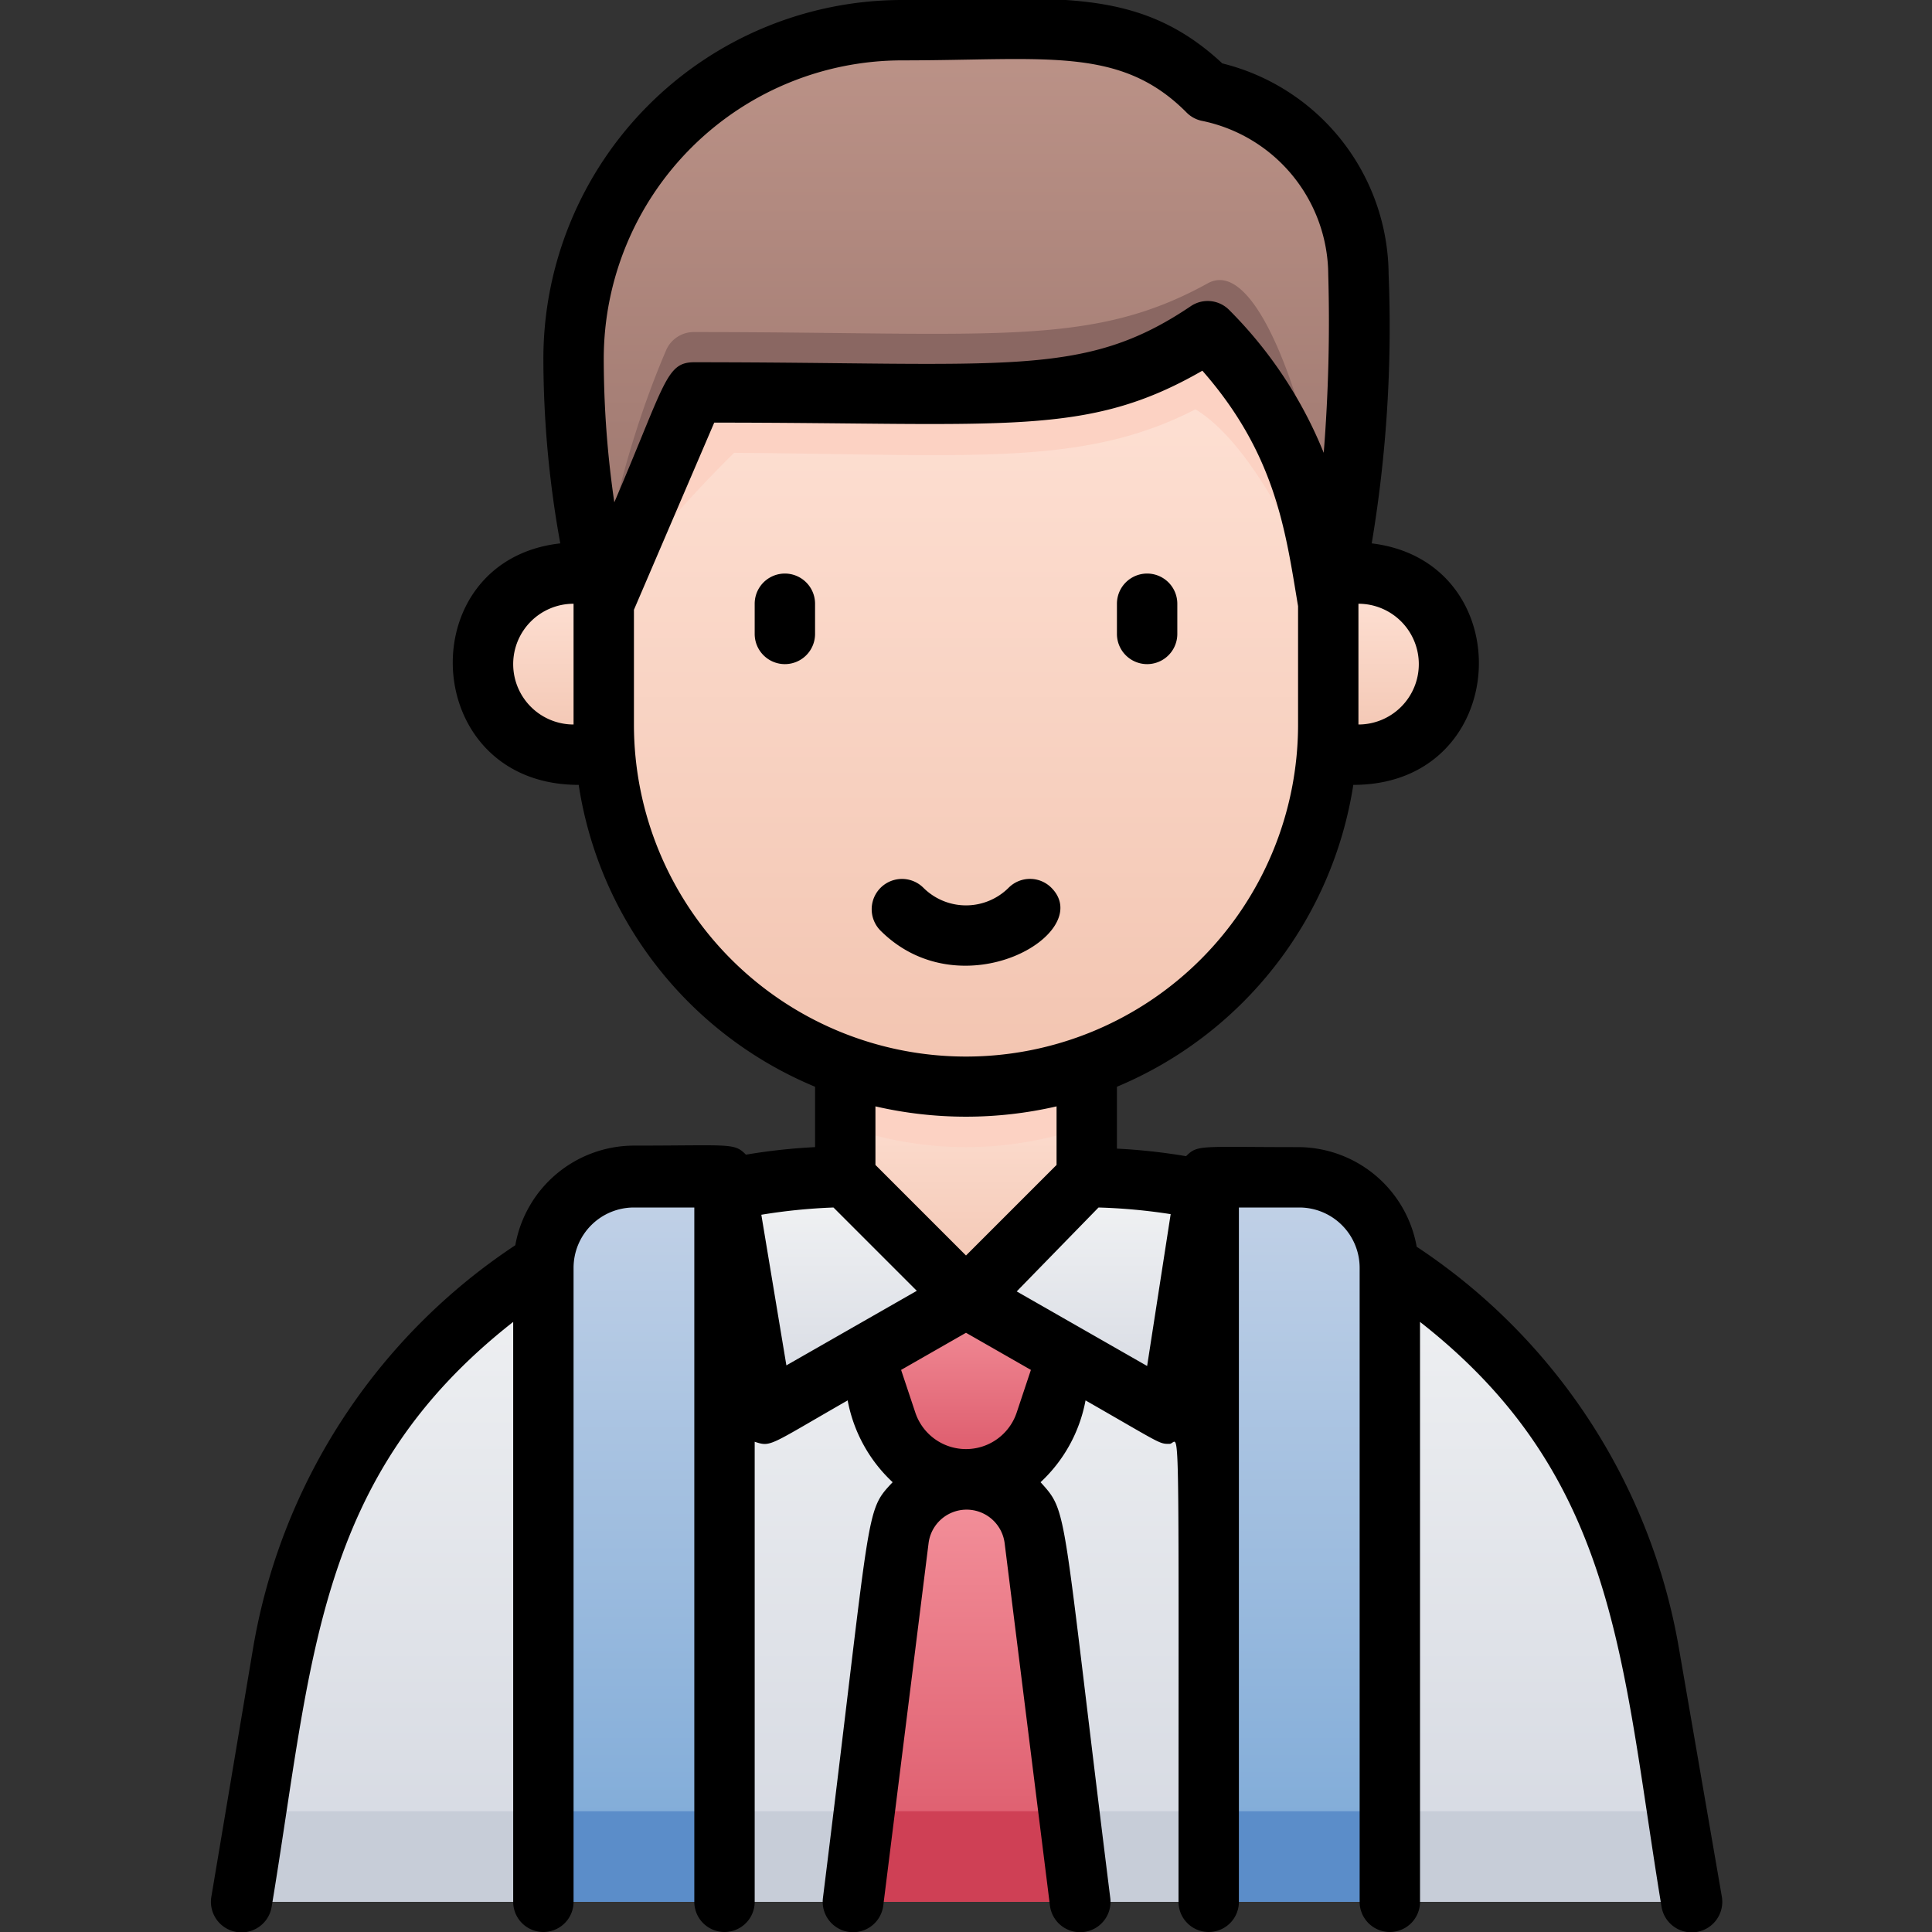 <svg xmlns="http://www.w3.org/2000/svg" xmlns:xlink="http://www.w3.org/1999/xlink" viewBox="0 0 64 64"><rect x="0" y="0" width="64" height="64" fill="#333333" stroke="none"/><defs><style>.cls-1{fill:url(#linear-gradient);}.cls-2{fill:#c7cdd8;}.cls-3{fill:url(#linear-gradient-2);}.cls-4{fill:url(#linear-gradient-3);}.cls-5{fill:#fcd2c3;}.cls-6{fill:url(#linear-gradient-4);}.cls-7{fill:url(#linear-gradient-5);}.cls-8{fill:url(#linear-gradient-6);}.cls-9{fill:url(#linear-gradient-7);}.cls-10{fill:url(#linear-gradient-8);}.cls-11{fill:url(#linear-gradient-9);}.cls-12{fill:url(#linear-gradient-10);}.cls-13{fill:#8a6762;}.cls-14{fill:url(#linear-gradient-11);}.cls-15{fill:url(#linear-gradient-12);}.cls-16{fill:url(#linear-gradient-13);}.cls-17{fill:#5b8dc9;}.cls-18{fill:#cf4055;}</style><linearGradient id="linear-gradient" x1="32" y1="63" x2="32" y2="38.98" gradientUnits="userSpaceOnUse"><stop offset="0" stop-color="#d4d8e1"/><stop offset="1" stop-color="#f3f4f5"/></linearGradient><linearGradient id="linear-gradient-2" x1="32" y1="36" x2="32" y2="10.19" gradientUnits="userSpaceOnUse"><stop offset="0" stop-color="#f2c4b0"/><stop offset="1" stop-color="#ffe3d7"/></linearGradient><linearGradient id="linear-gradient-3" x1="32" y1="43" x2="32" y2="35.31" xlink:href="#linear-gradient-2"/><linearGradient id="linear-gradient-4" x1="28.04" y1="46.83" x2="28.04" y2="39" xlink:href="#linear-gradient"/><linearGradient id="linear-gradient-5" x1="35.97" y1="46.83" x2="35.97" y2="39" xlink:href="#linear-gradient"/><linearGradient id="linear-gradient-6" x1="32" y1="49" x2="32" y2="43" gradientUnits="userSpaceOnUse"><stop offset="0" stop-color="#da5466"/><stop offset="1" stop-color="#f4929c"/></linearGradient><linearGradient id="linear-gradient-7" x1="32" y1="63" x2="32" y2="49.01" xlink:href="#linear-gradient-6"/><linearGradient id="linear-gradient-8" x1="46" y1="25" x2="46" y2="19" xlink:href="#linear-gradient-2"/><linearGradient id="linear-gradient-9" x1="18" y1="25" x2="18" y2="19" xlink:href="#linear-gradient-2"/><linearGradient id="linear-gradient-10" x1="32" y1="20" x2="32" y2="0.96" gradientUnits="userSpaceOnUse"><stop offset="0" stop-color="#9b756d"/><stop offset="1" stop-color="#bc9388"/></linearGradient><linearGradient id="linear-gradient-11" x1="19.99" y1="20" x2="19.99" y2="19.96" gradientUnits="userSpaceOnUse"><stop offset="0" stop-color="#474f72"/><stop offset="1" stop-color="#878c9f"/></linearGradient><linearGradient id="linear-gradient-12" x1="21" y1="63" x2="21" y2="39" gradientUnits="userSpaceOnUse"><stop offset="0" stop-color="#7aa8d7"/><stop offset="1" stop-color="#c3d2e7"/></linearGradient><linearGradient id="linear-gradient-13" x1="43" x2="43" xlink:href="#linear-gradient-12"/></defs><title>Boy Student</title><g id="Boy_Student" data-name="Boy Student"><path class="cls-1" d="M56,63H8c.47-2.84.9-5.37,1.37-8.22A18.9,18.9,0,0,1,18,41.87C26.11,38.57,23.07,39,36,39a19.74,19.74,0,0,1,4,.43l6,2.44a18.9,18.9,0,0,1,8.63,12.91C55.1,57.63,55.53,60.15,56,63Z"/><polygon class="cls-2" points="56 63 8 63 8.5 60 55.5 60 56 63"/><path class="cls-3" d="M44,10.19V24a12,12,0,0,1-23.95,1.06c-.07-.82-.05.2-.05-14.87Z"/><path class="cls-4" d="M36,35.31V39l-4,4-4-4V35.31A11.94,11.94,0,0,0,36,35.31Z"/><path class="cls-5" d="M36,35.31v2a11.94,11.94,0,0,1-8,0v-2A11.94,11.94,0,0,0,36,35.31Z"/><path class="cls-6" d="M28,39l4,4-6.7,3.83-1.23-7.42Z"/><path class="cls-7" d="M36,39l-4,4,6.7,3.83,1.23-7.42Z"/><path class="cls-8" d="M35.36,44.92l-.73,2.18A2.77,2.77,0,0,1,32,49c-2.34,0-2.7-2.11-3.36-4.08L32,43Z"/><path class="cls-9" d="M35.75,63h-7.5c.47-3.82.22-1.78,1.5-12a2.27,2.27,0,0,1,4.5,0C35.5,61,35.27,59.12,35.75,63Z"/><path class="cls-10" d="M45,25H44V19h1a3,3,0,0,1,0,6Z"/><path class="cls-11" d="M19,19h1v6H19a3,3,0,0,1,0-6Z"/><path class="cls-5" d="M44,10.19V20.41S42,15,39.6,13.56c-3.72,1.91-7.38,1.5-15.28,1.44A40.82,40.82,0,0,0,20,20V10.19Z"/><path class="cls-12" d="M44,20c-.55-3.31-1-6-4-9-4,2.64-6.79,2-17,2-2.46,5.75-2.94,6.78-3,7a33.13,33.13,0,0,1-1-8.08A10.88,10.88,0,0,1,29.88,1C34.81,1,37.49.49,40,3a6.21,6.21,0,0,1,5,6.1A38.78,38.78,0,0,1,44,20Z"/><path class="cls-13" d="M44,20c-.55-3.31-1-6-4-9-4,2.64-6.79,2-17,2-2.46,5.75-2.94,6.78-3,7-.23-.92.57-4.9,2.05-8.36A1,1,0,0,1,23,11c9.89,0,13.12.53,17-1.61C42.25,8.12,44.5,18,44,20Z"/><path class="cls-14" d="M20,20s0,0,0,0S20,20,20,20Z"/><path class="cls-15" d="M24,39V63H18V42a3,3,0,0,1,3-3Z"/><path class="cls-16" d="M46,42V63H40V39h3A3,3,0,0,1,46,42Z"/><rect class="cls-17" x="18" y="60" width="6" height="3"/><polygon class="cls-18" points="35.38 60 35.75 63 28.25 63 28.62 60 35.38 60"/><rect class="cls-17" x="40" y="60" width="6" height="3"/><path d="M55.62,54.62A20,20,0,0,0,46.93,41.3,4,4,0,0,0,43,38c-3.25,0-3.32-.09-3.71.3A19.55,19.55,0,0,0,37,38.05V36a13,13,0,0,0,7.83-10c5.28,0,5.59-7.4.61-8A43.43,43.43,0,0,0,46,9.1a7.25,7.25,0,0,0-5.51-7C37.66-.54,34.8,0,29.88,0A11.89,11.89,0,0,0,18,11.88,34.43,34.43,0,0,0,18.56,18c-5,.56-4.68,8,.61,8A12.94,12.94,0,0,0,27,36v2a19.55,19.55,0,0,0-2.29.25c-.39-.4-.51-.3-3.71-.3a4,4,0,0,0-3.93,3.3A20,20,0,0,0,8.38,54.62L7,62.84a1,1,0,0,0,2,.32c1.35-8.13,1.44-14.23,8-19.37V63a1,1,0,0,0,2,0V42a2,2,0,0,1,2-2h2V63a1,1,0,0,0,2,0V47.76c.55.18.46.13,3.08-1.37a4.94,4.94,0,0,0,1.49,2.71c-.94,1-.68.69-2.31,13.78a1,1,0,0,0,2,.24l1.5-12a1.27,1.27,0,0,1,2.52,0l1.5,12a1,1,0,0,0,2-.24c-1.63-13.07-1.38-12.75-2.31-13.78a4.93,4.93,0,0,0,1.49-2.71c2.53,1.45,2.43,1.44,2.78,1.44s.3-2,.3,15.17a1,1,0,0,0,2,0V40h2a2,2,0,0,1,2,2V63a1,1,0,0,0,2,0V43.79c6.57,5.14,6.66,11.24,8,19.37a1,1,0,0,0,2-.32ZM47,22a2,2,0,0,1-2,2c0-4.05,0-3.85,0-4A2,2,0,0,1,47,22ZM29.88,2c4.76,0,7.22-.48,9.41,1.71A1,1,0,0,0,39.8,4,5.23,5.23,0,0,1,44,9.1,55,55,0,0,1,43.85,15a14.22,14.22,0,0,0-3.14-4.74,1,1,0,0,0-1.26-.12C35.88,12.55,33.39,12,23,12c-.94,0-.95.67-2.65,4.64A33,33,0,0,1,20,11.88,9.89,9.89,0,0,1,29.88,2ZM17,22a2,2,0,0,1,2-2c0,.13,0-.24,0,4A2,2,0,0,1,17,22Zm4,2V20.2L23.66,14c9.72,0,12.33.49,16.17-1.72,2.45,2.79,2.76,5.36,3.17,7.8V24a11,11,0,0,1-22,0ZM35,36.65v1.94l-3,3-3-3V36.65A13.34,13.34,0,0,0,35,36.65Zm-9.78,3.59A19,19,0,0,1,27.61,40l2.76,2.76-4.32,2.47Zm8.46,6.55a1.77,1.77,0,0,1-3.36,0l-.47-1.41L32,44.15l2.15,1.23ZM38,45.25l-4.32-2.47L36.39,40a19,19,0,0,1,2.39.22Z"/><path d="M34.83,29.41a1,1,0,0,0-1.42,0,2,2,0,0,1-2.82,0,1,1,0,0,0-1.42,1.42C31.86,33.51,36.32,30.91,34.83,29.41Z"/><path d="M25,20v1a1,1,0,0,0,2,0V20A1,1,0,0,0,25,20Z"/><path d="M39,21V20a1,1,0,0,0-2,0v1A1,1,0,0,0,39,21Z"/></g></svg>